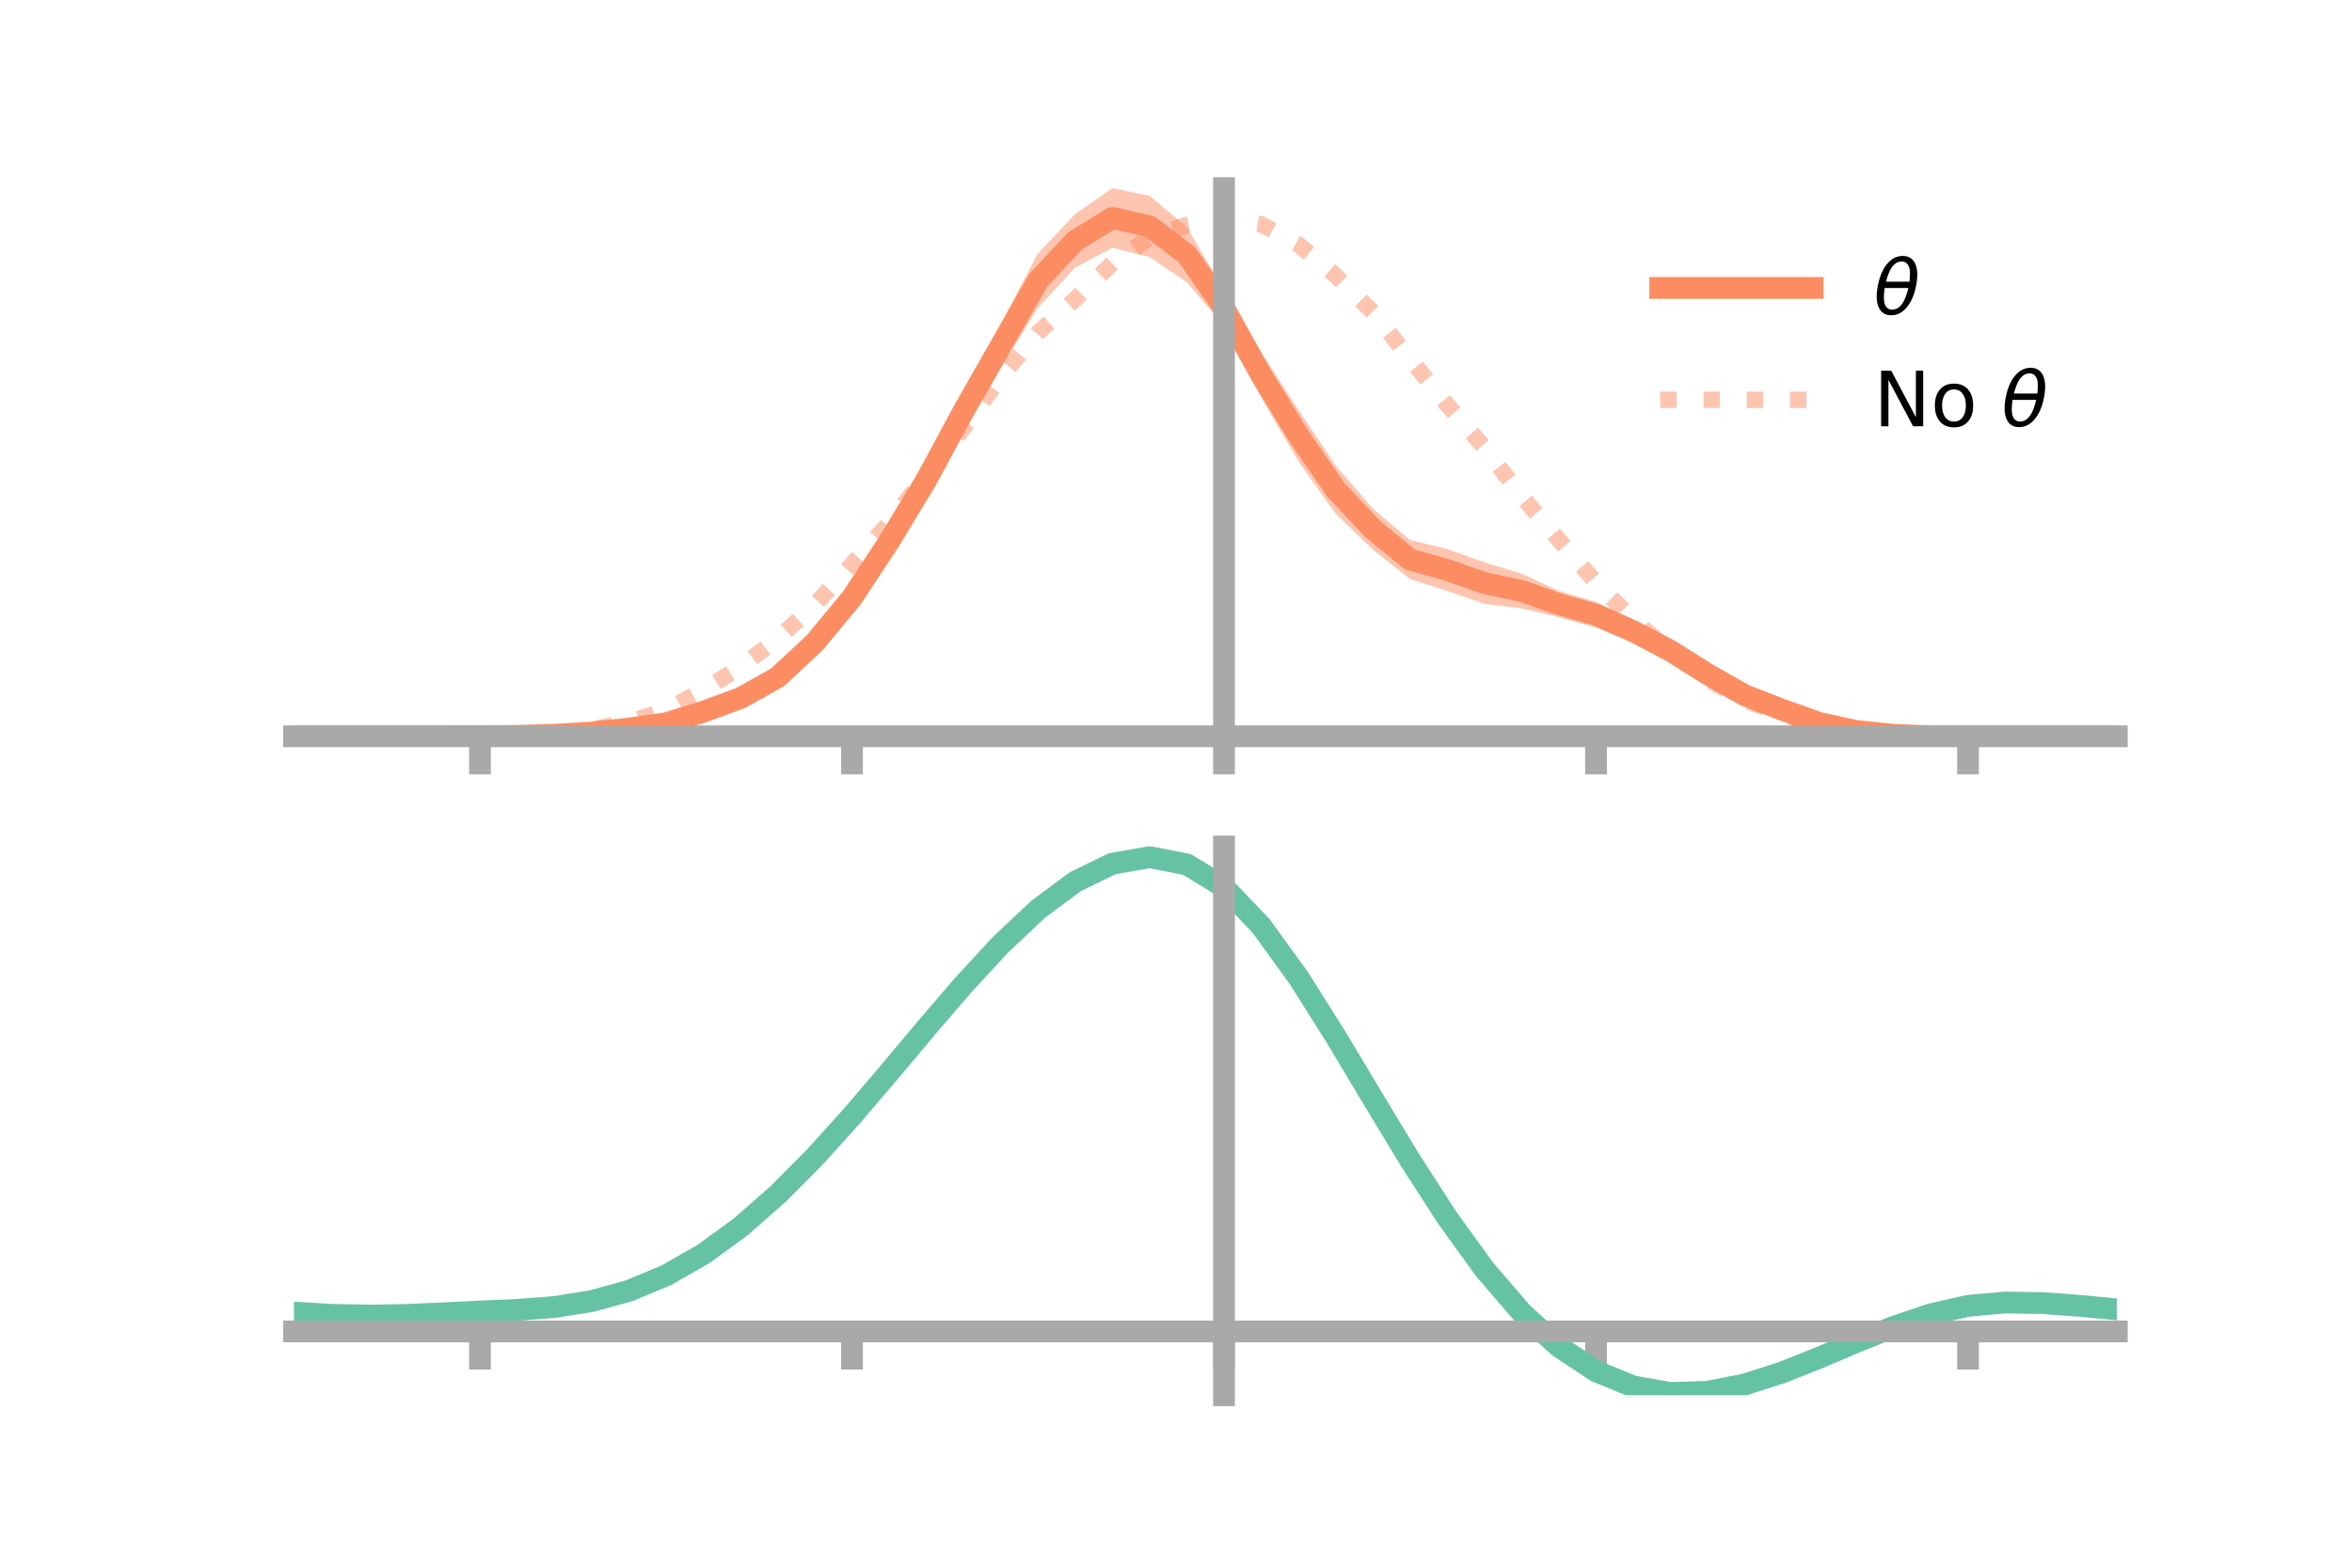 <?xml version="1.0" encoding="utf-8" standalone="no"?>
<!DOCTYPE svg PUBLIC "-//W3C//DTD SVG 1.1//EN"
  "http://www.w3.org/Graphics/SVG/1.1/DTD/svg11.dtd">
<!-- Created with matplotlib (https://matplotlib.org/) -->
<svg height="144pt" version="1.1" viewBox="0 0 216 144" width="216pt" xmlns="http://www.w3.org/2000/svg" xmlns:xlink="http://www.w3.org/1999/xlink">
 <defs>
  <style type="text/css">*{stroke-linecap:butt;stroke-linejoin:round;}</style>
 </defs>
 <g id="figure_1">
  <g id="patch_1">
   <path d="M 0 144 
L 216 144 
L 216 0 
L 0 0 
z
" style="fill:none;"/>
  </g>
  <g id="axes_1">
   <g id="patch_2">
    <path d="M 27 67.68 
L 194.4 67.68 
L 194.4 17.28 
L 27 17.28 
z
" style="fill:none;"/>
   </g>
   <g id="PolyCollection_1">
    <path clip-path="url(#p8cb1968814)" d="M 27 67.629 
L 27 67.629 
L 30.416 67.629 
L 33.833 67.629 
L 37.249 67.629 
L 40.665 67.629 
L 44.082 67.626 
L 47.498 67.549 
L 50.914 67.384 
L 54.331 67.075 
L 57.747 66.574 
L 61.163 66.031 
L 64.58 64.85 
L 67.996 63.348 
L 71.412 61.226 
L 74.829 57.956 
L 78.245 53.714 
L 81.661 48.423 
L 85.078 42.491 
L 88.494 35.723 
L 91.91 29.733 
L 95.327 23.264 
L 98.743 19.654 
L 102.159 17.28 
L 105.576 17.986 
L 108.992 20.846 
L 112.408 26.671 
L 115.824 32.37 
L 119.241 37.655 
L 122.657 42.746 
L 126.073 46.719 
L 129.49 49.604 
L 132.906 50.431 
L 136.322 51.656 
L 139.739 52.69 
L 143.155 54.277 
L 146.571 55.299 
L 149.988 56.898 
L 153.404 58.794 
L 156.82 61.157 
L 160.237 63.161 
L 163.653 64.627 
L 167.069 66.068 
L 170.486 66.928 
L 173.902 67.38 
L 177.318 67.586 
L 180.735 67.629 
L 184.151 67.629 
L 187.567 67.629 
L 190.984 67.629 
L 194.4 67.629 
L 194.4 67.629 
L 194.4 67.629 
L 190.984 67.629 
L 187.567 67.629 
L 184.151 67.629 
L 180.735 67.631 
L 177.318 67.68 
L 173.902 67.619 
L 170.486 67.384 
L 167.069 66.744 
L 163.653 65.753 
L 160.237 64.563 
L 156.82 62.69 
L 153.404 60.758 
L 149.988 59.058 
L 146.571 57.647 
L 143.155 56.699 
L 139.739 55.878 
L 136.322 55.465 
L 132.906 54.275 
L 129.49 53.188 
L 126.073 50.487 
L 122.657 47.184 
L 119.241 42.369 
L 115.824 36.518 
L 112.408 29.908 
L 108.992 25.927 
L 105.576 23.609 
L 102.159 22.755 
L 98.743 24.566 
L 95.327 28.264 
L 91.91 33.797 
L 88.494 39.763 
L 85.078 45.653 
L 81.661 51.022 
L 78.245 56.089 
L 74.829 60.097 
L 71.412 63.204 
L 67.996 64.903 
L 64.58 65.906 
L 61.163 66.847 
L 57.747 67.274 
L 54.331 67.508 
L 50.914 67.604 
L 47.498 67.635 
L 44.082 67.63 
L 40.665 67.629 
L 37.249 67.629 
L 33.833 67.629 
L 30.416 67.629 
L 27 67.629 
z
" style="fill:#fc8d62;fill-opacity:0.5;"/>
   </g>
   <g id="matplotlib.axis_1">
    <g id="xtick_1">
     <g id="line2d_1">
      <defs>
       <path d="M 0 0 
L 0 3.5 
" id="m03ae405ced" style="stroke:#a9a9a9;stroke-width:2;"/>
      </defs>
      <g>
       <use style="fill:#a9a9a9;stroke:#a9a9a9;stroke-width:2;" x="44.082" xlink:href="#m03ae405ced" y="67.629"/>
      </g>
     </g>
    </g>
    <g id="xtick_2">
     <g id="line2d_2">
      <g>
       <use style="fill:#a9a9a9;stroke:#a9a9a9;stroke-width:2;" x="78.245" xlink:href="#m03ae405ced" y="67.629"/>
      </g>
     </g>
    </g>
    <g id="xtick_3">
     <g id="line2d_3">
      <g>
       <use style="fill:#a9a9a9;stroke:#a9a9a9;stroke-width:2;" x="112.408" xlink:href="#m03ae405ced" y="67.629"/>
      </g>
     </g>
    </g>
    <g id="xtick_4">
     <g id="line2d_4">
      <g>
       <use style="fill:#a9a9a9;stroke:#a9a9a9;stroke-width:2;" x="146.571" xlink:href="#m03ae405ced" y="67.629"/>
      </g>
     </g>
    </g>
    <g id="xtick_5">
     <g id="line2d_5">
      <g>
       <use style="fill:#a9a9a9;stroke:#a9a9a9;stroke-width:2;" x="180.735" xlink:href="#m03ae405ced" y="67.629"/>
      </g>
     </g>
    </g>
   </g>
   <g id="matplotlib.axis_2"/>
   <g id="line2d_6">
    <path clip-path="url(#p8cb1968814)" d="M 27 67.629 
L 30.416 67.629 
L 33.833 67.629 
L 37.249 67.629 
L 40.665 67.629 
L 44.082 67.628 
L 47.498 67.592 
L 50.914 67.494 
L 54.331 67.292 
L 57.747 66.924 
L 61.163 66.439 
L 64.58 65.378 
L 67.996 64.125 
L 71.412 62.215 
L 74.829 59.027 
L 78.245 54.902 
L 81.661 49.723 
L 85.078 44.072 
L 88.494 37.743 
L 91.91 31.765 
L 95.327 25.764 
L 98.743 22.11 
L 102.159 20.017 
L 105.576 20.798 
L 108.992 23.386 
L 112.408 28.29 
L 115.824 34.444 
L 119.241 40.012 
L 122.657 44.965 
L 126.073 48.603 
L 129.49 51.396 
L 132.906 52.353 
L 136.322 53.56 
L 139.739 54.284 
L 143.155 55.488 
L 146.571 56.473 
L 149.988 57.978 
L 153.404 59.776 
L 156.82 61.923 
L 160.237 63.862 
L 163.653 65.19 
L 167.069 66.406 
L 170.486 67.156 
L 173.902 67.499 
L 177.318 67.633 
L 180.735 67.63 
L 184.151 67.629 
L 187.567 67.629 
L 190.984 67.629 
L 194.4 67.629 
" style="fill:none;stroke:#fc8d62;stroke-linecap:square;stroke-width:2;"/>
   </g>
   <g id="line2d_7">
    <path clip-path="url(#p8cb1968814)" d="M 27 67.629 
L 30.416 67.629 
L 33.833 67.629 
L 37.249 67.629 
L 40.665 67.629 
L 44.082 67.629 
L 47.498 67.6 
L 50.914 67.434 
L 54.331 66.995 
L 57.747 66.355 
L 61.163 65.222 
L 64.58 63.411 
L 67.996 61.266 
L 71.412 58.668 
L 74.829 55.56 
L 78.245 51.821 
L 81.661 48.039 
L 85.078 43.625 
L 88.494 39.306 
L 91.91 34.623 
L 95.327 30.557 
L 98.743 27.478 
L 102.159 24.182 
L 105.576 21.831 
L 108.992 20.656 
L 112.408 20.017 
L 115.824 20.594 
L 119.241 22.47 
L 122.657 25.304 
L 126.073 28.662 
L 129.49 32.96 
L 132.906 37.165 
L 136.322 41.115 
L 139.739 45.576 
L 143.155 49.573 
L 146.571 53.502 
L 149.988 56.909 
L 153.404 59.866 
L 156.82 62.406 
L 160.237 64.31 
L 163.653 65.6 
L 167.069 66.575 
L 170.486 67.254 
L 173.902 67.512 
L 177.318 67.618 
L 180.735 67.629 
L 184.151 67.629 
L 187.567 67.629 
L 190.984 67.629 
L 194.4 67.629 
" style="fill:none;stroke:#fc8d62;stroke-dasharray:1.5,2.475;stroke-dashoffset:0;stroke-opacity:0.5;stroke-width:1.5;"/>
   </g>
   <g id="patch_3">
    <path d="M 112.408 67.68 
L 112.408 17.28 
" style="fill:none;stroke:#a9a9a9;stroke-linecap:square;stroke-linejoin:miter;stroke-width:2;"/>
   </g>
   <g id="patch_4">
    <path d="M 194.4 67.68 
L 194.4 17.28 
" style="fill:none;"/>
   </g>
   <g id="patch_5">
    <path d="M 27 67.629 
L 194.4 67.629 
" style="fill:none;stroke:#a9a9a9;stroke-linecap:square;stroke-linejoin:miter;stroke-width:2;"/>
   </g>
   <g id="patch_6">
    <path d="M 27 17.28 
L 194.4 17.28 
" style="fill:none;"/>
   </g>
   <g id="legend_1">
    <g id="line2d_8">
     <path d="M 152.47 26.449 
L 166.47 26.449 
" style="fill:none;stroke:#fc8d62;stroke-linecap:square;stroke-width:2;"/>
    </g>
    <g id="line2d_9"/>
    <g id="text_1">
     <!-- $\theta$ -->
     <g transform="translate(172.07 28.899)scale(0.07 -0.07)">
      <defs>
       <path d="M 45.516 34.672 
L 14.453 34.672 
Q 12.359 20.062 14.5 13.875 
Q 17.188 6.25 24.469 6.25 
Q 31.781 6.25 37.359 13.922 
Q 42.234 20.656 45.516 34.672 
z
M 47.016 42.969 
Q 48.344 56.844 46.625 61.719 
Q 43.953 69.438 36.766 69.438 
Q 29.297 69.438 23.828 61.812 
Q 19.531 55.672 16.156 42.969 
z
M 38.188 76.766 
Q 49.906 76.766 54.594 66.406 
Q 59.281 56.109 55.719 37.844 
Q 52.203 19.625 43.453 9.281 
Q 34.766 -1.125 23.047 -1.125 
Q 11.281 -1.125 6.641 9.281 
Q 2 19.625 5.516 37.844 
Q 9.078 56.109 17.719 66.406 
Q 26.422 76.766 38.188 76.766 
z
" id="DejaVuSans-Oblique-952"/>
      </defs>
      <use transform="translate(0 0.234)" xlink:href="#DejaVuSans-Oblique-952"/>
     </g>
    </g>
    <g id="line2d_10">
     <path d="M 152.47 36.724 
L 166.47 36.724 
" style="fill:none;stroke:#fc8d62;stroke-dasharray:1.5,2.475;stroke-dashoffset:0;stroke-opacity:0.5;stroke-width:1.5;"/>
    </g>
    <g id="line2d_11"/>
    <g id="text_2">
     <!-- No $\theta$ -->
     <g transform="translate(172.07 39.174)scale(0.07 -0.07)">
      <defs>
       <path d="M 9.812 72.906 
L 23.094 72.906 
L 55.422 11.922 
L 55.422 72.906 
L 64.984 72.906 
L 64.984 0 
L 51.703 0 
L 19.391 60.984 
L 19.391 0 
L 9.812 0 
z
" id="DejaVuSans-78"/>
       <path d="M 30.609 48.391 
Q 23.391 48.391 19.188 42.75 
Q 14.984 37.109 14.984 27.297 
Q 14.984 17.484 19.156 11.844 
Q 23.344 6.203 30.609 6.203 
Q 37.797 6.203 41.984 11.859 
Q 46.188 17.531 46.188 27.297 
Q 46.188 37.016 41.984 42.703 
Q 37.797 48.391 30.609 48.391 
z
M 30.609 56 
Q 42.328 56 49.016 48.375 
Q 55.719 40.766 55.719 27.297 
Q 55.719 13.875 49.016 6.219 
Q 42.328 -1.422 30.609 -1.422 
Q 18.844 -1.422 12.172 6.219 
Q 5.516 13.875 5.516 27.297 
Q 5.516 40.766 12.172 48.375 
Q 18.844 56 30.609 56 
z
" id="DejaVuSans-111"/>
       <path id="DejaVuSans-32"/>
      </defs>
      <use transform="translate(0 0.234)" xlink:href="#DejaVuSans-78"/>
      <use transform="translate(74.805 0.234)" xlink:href="#DejaVuSans-111"/>
      <use transform="translate(135.986 0.234)" xlink:href="#DejaVuSans-32"/>
      <use transform="translate(167.773 0.234)" xlink:href="#DejaVuSans-Oblique-952"/>
     </g>
    </g>
   </g>
  </g>
  <g id="axes_2">
   <g id="patch_7">
    <path d="M 27 128.16 
L 194.4 128.16 
L 194.4 77.76 
L 27 77.76 
z
" style="fill:none;"/>
   </g>
   <g id="PolyCollection_2">
    <path clip-path="url(#p991303f288)" d="M 27 120.611 
L 27 120.532 
L 30.416 120.741 
L 33.833 120.811 
L 37.249 120.747 
L 40.665 120.591 
L 44.082 120.415 
L 47.498 120.26 
L 50.914 119.989 
L 54.331 119.441 
L 57.747 118.491 
L 61.163 117.047 
L 64.58 115.059 
L 67.996 112.516 
L 71.412 109.449 
L 74.829 105.928 
L 78.245 102.051 
L 81.661 97.95 
L 85.078 93.777 
L 88.494 89.708 
L 91.91 85.932 
L 95.327 82.648 
L 98.743 80.058 
L 102.159 78.364 
L 105.576 77.76 
L 108.992 78.433 
L 112.408 80.55 
L 115.824 84.191 
L 119.241 88.977 
L 122.657 94.473 
L 126.073 100.272 
L 129.49 106.017 
L 132.906 111.409 
L 136.322 116.213 
L 139.739 120.261 
L 143.155 123.447 
L 146.571 125.733 
L 149.988 127.139 
L 153.404 127.738 
L 156.82 127.638 
L 160.237 126.973 
L 163.653 125.895 
L 167.069 124.563 
L 170.486 123.139 
L 173.902 121.782 
L 177.318 120.643 
L 180.735 119.871 
L 184.151 119.566 
L 187.567 119.621 
L 190.984 119.884 
L 194.4 120.222 
L 194.4 120.326 
L 194.4 120.326 
L 190.984 120.01 
L 187.567 119.764 
L 184.151 119.718 
L 180.735 120.026 
L 177.318 120.809 
L 173.902 121.98 
L 170.486 123.388 
L 167.069 124.868 
L 163.653 126.249 
L 160.237 127.365 
L 156.82 128.051 
L 153.404 128.16 
L 149.988 127.567 
L 146.571 126.179 
L 143.155 123.944 
L 139.739 120.851 
L 136.322 116.938 
L 132.906 112.298 
L 129.49 107.088 
L 126.073 101.531 
L 122.657 95.915 
L 119.241 90.586 
L 115.824 85.943 
L 112.408 82.411 
L 108.992 80.362 
L 105.576 79.714 
L 102.159 80.298 
L 98.743 81.93 
L 95.327 84.418 
L 91.91 87.567 
L 88.494 91.179 
L 85.078 95.066 
L 81.661 99.045 
L 78.245 102.952 
L 74.829 106.642 
L 71.412 109.994 
L 67.996 112.916 
L 64.58 115.346 
L 61.163 117.259 
L 57.747 118.659 
L 54.331 119.588 
L 50.914 120.123 
L 47.498 120.384 
L 44.082 120.526 
L 40.665 120.686 
L 37.249 120.822 
L 33.833 120.871 
L 30.416 120.801 
L 27 120.611 
z
" style="fill:#66c2a5;fill-opacity:0.5;"/>
   </g>
   <g id="matplotlib.axis_3">
    <g id="xtick_6">
     <g id="line2d_12">
      <g>
       <use style="fill:#a9a9a9;stroke:#a9a9a9;stroke-width:2;" x="44.082" xlink:href="#m03ae405ced" y="122.298"/>
      </g>
     </g>
    </g>
    <g id="xtick_7">
     <g id="line2d_13">
      <g>
       <use style="fill:#a9a9a9;stroke:#a9a9a9;stroke-width:2;" x="78.245" xlink:href="#m03ae405ced" y="122.298"/>
      </g>
     </g>
    </g>
    <g id="xtick_8">
     <g id="line2d_14">
      <g>
       <use style="fill:#a9a9a9;stroke:#a9a9a9;stroke-width:2;" x="112.408" xlink:href="#m03ae405ced" y="122.298"/>
      </g>
     </g>
    </g>
    <g id="xtick_9">
     <g id="line2d_15">
      <g>
       <use style="fill:#a9a9a9;stroke:#a9a9a9;stroke-width:2;" x="146.571" xlink:href="#m03ae405ced" y="122.298"/>
      </g>
     </g>
    </g>
    <g id="xtick_10">
     <g id="line2d_16">
      <g>
       <use style="fill:#a9a9a9;stroke:#a9a9a9;stroke-width:2;" x="180.735" xlink:href="#m03ae405ced" y="122.298"/>
      </g>
     </g>
    </g>
   </g>
   <g id="matplotlib.axis_4"/>
   <g id="line2d_17">
    <path clip-path="url(#p991303f288)" d="M 27 120.571 
L 30.416 120.771 
L 33.833 120.841 
L 37.249 120.784 
L 40.665 120.638 
L 44.082 120.47 
L 47.498 120.322 
L 50.914 120.056 
L 54.331 119.514 
L 57.747 118.575 
L 61.163 117.153 
L 64.58 115.203 
L 67.996 112.716 
L 71.412 109.722 
L 74.829 106.285 
L 78.245 102.502 
L 81.661 98.497 
L 85.078 94.421 
L 88.494 90.444 
L 91.91 86.749 
L 95.327 83.533 
L 98.743 80.994 
L 102.159 79.331 
L 105.576 78.737 
L 108.992 79.398 
L 112.408 81.481 
L 115.824 85.067 
L 119.241 89.782 
L 122.657 95.194 
L 126.073 100.902 
L 129.49 106.553 
L 132.906 111.854 
L 136.322 116.576 
L 139.739 120.556 
L 143.155 123.695 
L 146.571 125.956 
L 149.988 127.353 
L 153.404 127.949 
L 156.82 127.844 
L 160.237 127.169 
L 163.653 126.072 
L 167.069 124.715 
L 170.486 123.264 
L 173.902 121.881 
L 177.318 120.726 
L 180.735 119.948 
L 184.151 119.642 
L 187.567 119.693 
L 190.984 119.947 
L 194.4 120.274 
" style="fill:none;stroke:#66c2a5;stroke-linecap:square;stroke-width:2;"/>
   </g>
   <g id="patch_8">
    <path d="M 112.408 128.16 
L 112.408 77.76 
" style="fill:none;stroke:#a9a9a9;stroke-linecap:square;stroke-linejoin:miter;stroke-width:2;"/>
   </g>
   <g id="patch_9">
    <path d="M 194.4 128.16 
L 194.4 77.76 
" style="fill:none;"/>
   </g>
   <g id="patch_10">
    <path d="M 27 122.298 
L 194.4 122.298 
" style="fill:none;stroke:#a9a9a9;stroke-linecap:square;stroke-linejoin:miter;stroke-width:2;"/>
   </g>
   <g id="patch_11">
    <path d="M 27 77.76 
L 194.4 77.76 
" style="fill:none;"/>
   </g>
  </g>
 </g>
 <defs>
  <clipPath id="p8cb1968814">
   <rect height="50.4" width="167.4" x="27" y="17.28"/>
  </clipPath>
  <clipPath id="p991303f288">
   <rect height="50.4" width="167.4" x="27" y="77.76"/>
  </clipPath>
 </defs>
</svg>
